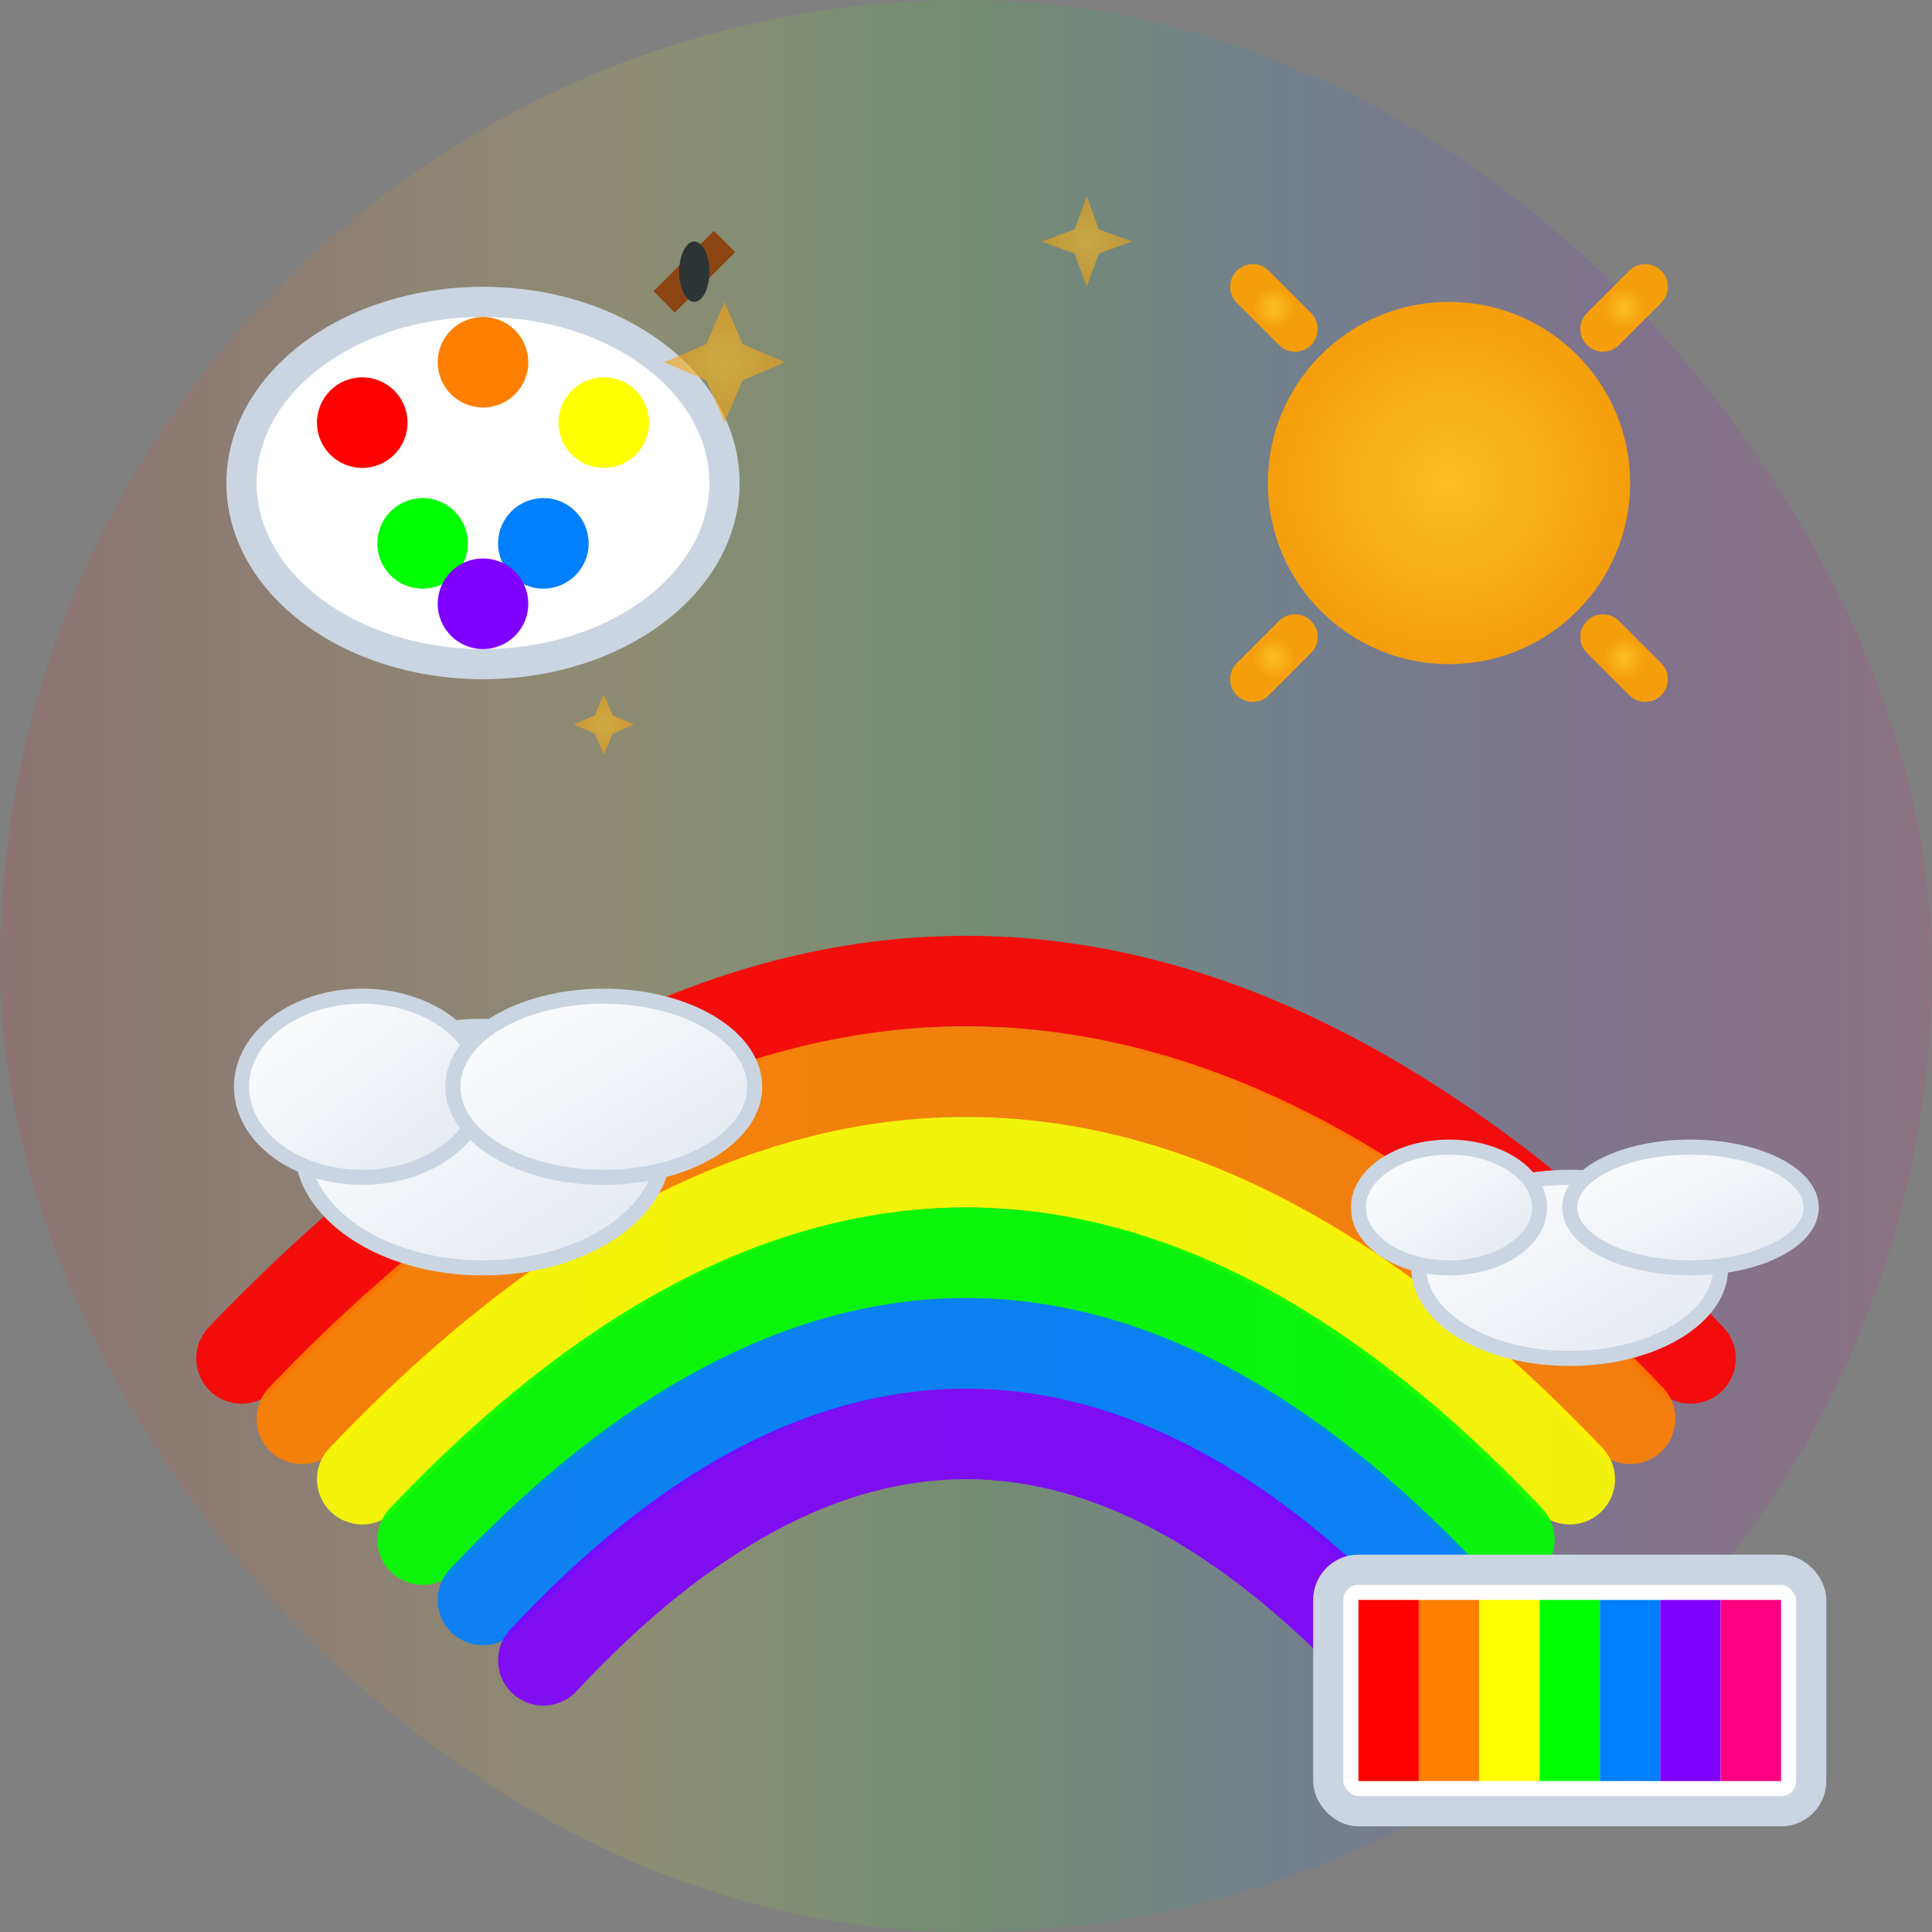 <svg xmlns="http://www.w3.org/2000/svg" viewBox="0 0 64 64" width="64" height="64">
  <rect x="0" y="0" width="64" height="64" fill="#808080" stroke="none"/>
  <defs>
    <linearGradient id="rainbowGrad" x1="0%" y1="0%" x2="100%" y2="0%">
      <stop offset="0%" style="stop-color:#ff0000;stop-opacity:1" />
      <stop offset="16.66%" style="stop-color:#ff8000;stop-opacity:1" />
      <stop offset="33.33%" style="stop-color:#ffff00;stop-opacity:1" />
      <stop offset="50%" style="stop-color:#00ff00;stop-opacity:1" />
      <stop offset="66.66%" style="stop-color:#0080ff;stop-opacity:1" />
      <stop offset="83.33%" style="stop-color:#8000ff;stop-opacity:1" />
      <stop offset="100%" style="stop-color:#ff0080;stop-opacity:1" />
    </linearGradient>
    <linearGradient id="cloudGrad" x1="0%" y1="0%" x2="100%" y2="100%">
      <stop offset="0%" style="stop-color:#ffffff;stop-opacity:1" />
      <stop offset="100%" style="stop-color:#e2e8f0;stop-opacity:1" />
    </linearGradient>
    <radialGradient id="sunGrad" cx="50%" cy="50%" r="50%">
      <stop offset="0%" style="stop-color:#fbbf24;stop-opacity:1" />
      <stop offset="100%" style="stop-color:#f59e0b;stop-opacity:1" />
    </radialGradient>
  </defs>
  
  <!-- 背景天空 -->
  <rect x="0" y="0" width="64" height="64" fill="url(#rainbowGrad)" opacity="0.1" rx="32"/>
  
  <!-- 彩虹弧线 -->
  <g fill="none" stroke-width="3" stroke-linecap="round">
    <path d="M8 45 Q32 20 56 45" stroke="#ff0000" opacity="0.9"/>
    <path d="M10 47 Q32 24 54 47" stroke="#ff8000" opacity="0.9"/>
    <path d="M12 49 Q32 28 52 49" stroke="#ffff00" opacity="0.9"/>
    <path d="M14 51 Q32 32 50 51" stroke="#00ff00" opacity="0.9"/>
    <path d="M16 53 Q32 36 48 53" stroke="#0080ff" opacity="0.9"/>
    <path d="M18 55 Q32 40 46 55" stroke="#8000ff" opacity="0.9"/>
  </g>
  
  <!-- 太阳 -->
  <circle cx="48" cy="16" r="6" fill="url(#sunGrad)"/>
  <g stroke="url(#sunGrad)" stroke-width="1.5" stroke-linecap="round">
    <line x1="48" y1="6" x2="48" y2="8"/>
    <line x1="48" y1="24" x2="48" y2="26"/>
    <line x1="38" y1="16" x2="40" y2="16"/>
    <line x1="56" y1="16" x2="58" y2="16"/>
    <line x1="41.5" y1="9.5" x2="42.9" y2="10.9"/>
    <line x1="53.1" y1="21.1" x2="54.5" y2="22.5"/>
    <line x1="54.5" y1="9.5" x2="53.1" y2="10.9"/>
    <line x1="42.9" y1="21.1" x2="41.5" y2="22.5"/>
  </g>
  
  <!-- 云朵 -->
  <g fill="url(#cloudGrad)" stroke="#cbd5e1" stroke-width="0.5">
    <!-- 左侧云朵 -->
    <ellipse cx="16" cy="38" rx="6" ry="4"/>
    <ellipse cx="12" cy="36" rx="4" ry="3"/>
    <ellipse cx="20" cy="36" rx="5" ry="3"/>
    
    <!-- 右侧云朵 -->
    <ellipse cx="52" cy="42" rx="5" ry="3"/>
    <ellipse cx="48" cy="40" rx="3" ry="2"/>
    <ellipse cx="56" cy="40" rx="4" ry="2"/>
  </g>
  
  <!-- 调色板 -->
  <g transform="translate(8, 8)">
    <ellipse cx="8" cy="8" rx="8" ry="6" fill="white" stroke="#cbd5e1" stroke-width="1"/>
    <!-- 颜色点 -->
    <circle cx="4" cy="6" r="1.5" fill="#ff0000"/>
    <circle cx="8" cy="4" r="1.5" fill="#ff8000"/>
    <circle cx="12" cy="6" r="1.5" fill="#ffff00"/>
    <circle cx="6" cy="10" r="1.5" fill="#00ff00"/>
    <circle cx="10" cy="10" r="1.5" fill="#0080ff"/>
    <circle cx="8" cy="12" r="1.5" fill="#8000ff"/>
    <!-- 画笔 -->
    <line x1="14" y1="2" x2="16" y2="0" stroke="#8b4513" stroke-width="1"/>
    <ellipse cx="15" cy="1" rx="0.5" ry="1" fill="#2d3436"/>
  </g>
  
  <!-- 颜色样本 -->
  <g transform="translate(44, 52)">
    <rect x="0" y="0" width="16" height="8" rx="1" fill="white" stroke="#cbd5e1" stroke-width="1"/>
    <rect x="1" y="1" width="2" height="6" fill="#ff0000"/>
    <rect x="3" y="1" width="2" height="6" fill="#ff8000"/>
    <rect x="5" y="1" width="2" height="6" fill="#ffff00"/>
    <rect x="7" y="1" width="2" height="6" fill="#00ff00"/>
    <rect x="9" y="1" width="2" height="6" fill="#0080ff"/>
    <rect x="11" y="1" width="2" height="6" fill="#8000ff"/>
    <rect x="13" y="1" width="2" height="6" fill="#ff0080"/>
  </g>
  
  <!-- 魔法星星装饰 -->
  <g fill="url(#sunGrad)" opacity="0.6">
    <g transform="translate(24, 12)">
      <path d="M0,-2 L0.6,-0.6 L2,0 L0.6,0.6 L0,2 L-0.6,0.6 L-2,0 L-0.6,-0.6 Z"/>
    </g>
    <g transform="translate(36, 8)">
      <path d="M0,-1.5 L0.4,-0.4 L1.5,0 L0.4,0.4 L0,1.5 L-0.4,0.4 L-1.5,0 L-0.4,-0.4 Z"/>
    </g>
    <g transform="translate(20, 24)">
      <path d="M0,-1 L0.3,-0.3 L1,0 L0.3,0.3 L0,1 L-0.3,0.3 L-1,0 L-0.3,-0.3 Z"/>
    </g>
  </g>
</svg>